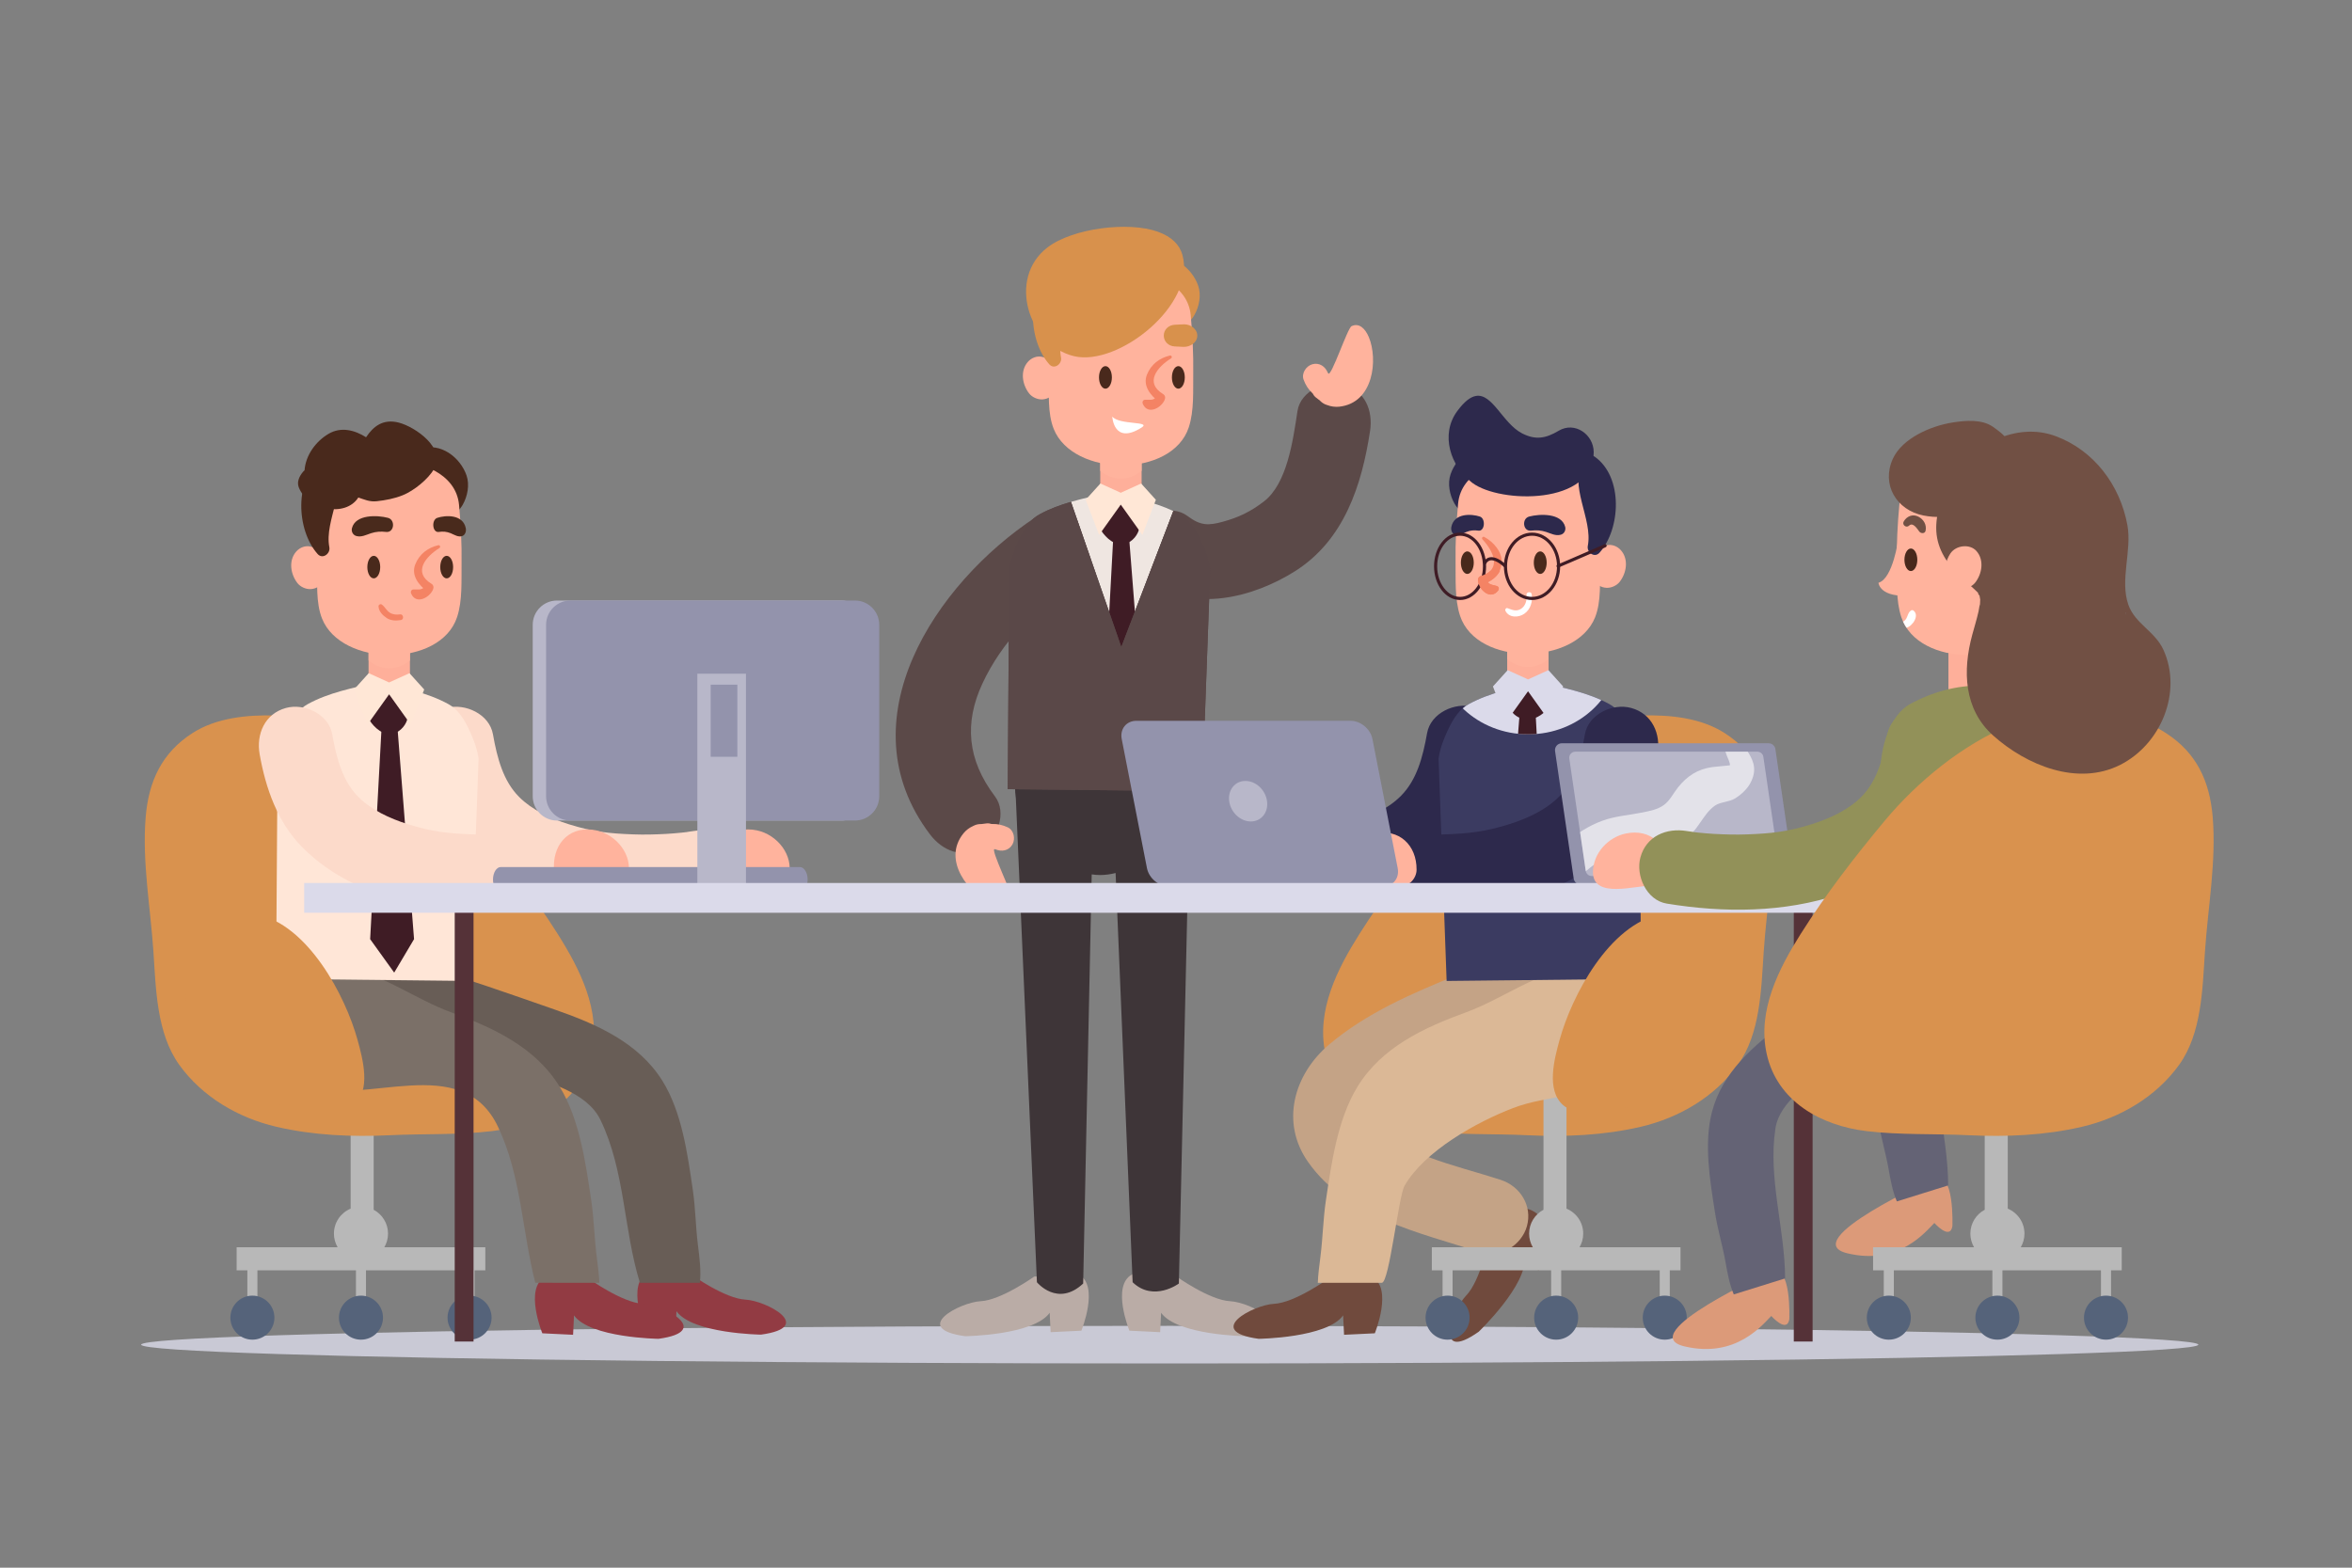 <?xml version="1.0" encoding="utf-8"?>
<!-- Generator: Adobe Illustrator 27.5.0, SVG Export Plug-In . SVG Version: 6.00 Build 0)  -->
<svg version="1.1" xmlns="http://www.w3.org/2000/svg" xmlns:xlink="http://www.w3.org/1999/xlink" x="0px" y="0px"
	 viewBox="0 0 750 500" style="enable-background:new 0 0 750 500;" xml:space="preserve">
<rect x="0" y="0" width="750" height="500" fill="#808080" stroke="none"/>
<g id="BACKGROUND">
	<rect style="fill:transparent;" width="750" height="500"/>
</g>
<g id="OBJECTS">
	<ellipse style="opacity:0.8;fill:#DBDAEA;" cx="373" cy="428.869" rx="328" ry="6"/>
	<g>
		<path style="fill:#BAACA6;" d="M329.796,407.143c0,0-10.561,7.549-17.099,7.867c-6.539,0.316-22.52,8.73-4.924,11.16
			c0,0,21.832-0.283,26.947-7.471l0.301,6.186l9.807-0.475c0,0,5.86-14.395-0.865-17.951L329.796,407.143z"/>
		<path style="fill:#BAACA6;" d="M375.173,407.143c0,0,10.561,7.549,17.099,7.867c6.539,0.316,22.52,8.73,4.924,11.16
			c0,0-21.831-0.283-26.946-7.471l-0.301,6.186l-9.807-0.475c0,0-5.86-14.395,0.865-17.951L375.173,407.143z"/>
		<path style="fill:#3E3538;" d="M367.408,230.246c-5.33,0.02-9.898,4.841-11.992,11.781c-1.483-0.357-3.025-0.568-4.621-0.568
			c-0.654,0-1.296,0.036-1.935,0.096c-2.204-6.714-6.738-11.329-11.973-11.309c-7.078,0.026-12.816,8.523-13.193,19.21h-0.043
			l0.026,0.493c-0.004,0.251-0.023,0.499-0.022,0.751c0.005,1.396,0.105,2.756,0.285,4.073l6.714,154.19
			c0,0,6.579,8.047,14.746,0.406l2.722-130.49c0.875,0.119,1.763,0.202,2.674,0.202c1.711,0,3.362-0.24,4.945-0.647l5.431,130.529
			c6.688,6.393,14.746,0.406,14.746,0.406l3.439-152.757c0.122-4.559,0.235-11.375,0.22-15.01
			C379.532,230.336,374.762,230.216,367.408,230.246z"/>
		<g>
			<path style="fill:#5B4948;" d="M330.169,165.007c-31.921,21.085-61.066,64.837-33.638,101.085
				c3.939,5.205,10.268,7.908,16.418,4.305c5.14-3.011,8.262-11.189,4.305-16.419c-8.866-11.717-9.76-23.452-4.025-35.878
				c6.175-13.381,17.187-24.532,29.053-32.37c5.447-3.598,7.748-10.542,4.305-16.419
				C343.419,163.903,335.634,161.398,330.169,165.007L330.169,165.007z"/>
		</g>
		<g>
			<path style="fill:#5B4948;" d="M366.586,185.314c13.715,10.284,33.154,5.247,46.421-3.169
				c15.595-9.892,21.233-27.362,23.874-44.67c0.984-6.46-1.528-12.876-8.382-14.761c-5.739-1.579-13.773,1.905-14.761,8.381
				c-1.46,9.57-3.314,23.208-10.779,28.892c-4.377,3.334-8.055,5.035-12.977,6.4c-4.717,1.309-7.199,1.265-11.283-1.797
				c-5.246-3.934-13.396-0.854-16.418,4.305C358.689,175.027,361.364,181.398,366.586,185.314L366.586,185.314z"/>
		</g>
		<g>
			<path style="fill:#EFE6E1;" d="M333.987,162.799c0.776-0.355,1.559-0.683,2.345-0.991
				C335.546,162.116,334.764,162.443,333.987,162.799z"/>
			<path style="fill:#EFE6E1;" d="M374.163,162.992c0.703,0.331,1.403,0.678,2.096,1.055
				C375.566,163.669,374.866,163.323,374.163,162.992z"/>
			<path style="fill:#EFE6E1;" d="M331.486,164.047c0.779-0.425,1.567-0.815,2.36-1.181
				C333.054,163.232,332.266,163.622,331.486,164.047z"/>
			<path style="fill:#EFE6E1;" d="M357.559,206.369l16.602-43.379c-6.29-2.96-12.967-4.184-19.41-5.812
				c-0.316-0.08-0.608-0.088-0.879-0.042c-0.269-0.047-0.563-0.039-0.878,0.042c-3.79,0.958-7.661,1.777-11.487,2.889
				L357.559,206.369z"/>
			<path style="fill:#EFE6E1;" d="M339.016,160.84c0.826-0.274,1.655-0.531,2.486-0.772
				C340.67,160.31,339.841,160.566,339.016,160.84z"/>
			<path style="fill:#EFE6E1;" d="M336.501,161.741c0.794-0.307,1.593-0.593,2.395-0.86
				C338.094,161.149,337.295,161.434,336.501,161.741z"/>
		</g>
		<g>
			<g>
				<g>
					<path style="fill:#D8914C;" d="M359.56,93.971c0.025,0.586,0.107,1.176,0.264,1.762c1.34,5.037,6.139,10.504,11.826,9.946
						c3.72-0.365,7.295-1.807,9.232-5.234c1.507-2.667,2.223-6.276,1.21-9.267c-1.944-5.741-8.37-10.803-14.713-8.437
						c-2.787,1.04-4.903,2.443-6.542,4.965c-0.781,1.202-1.389,2.67-1.244,4.134c0.016,0.156,0.043,0.311,0.06,0.466
						c-0.012,0.049-0.012,0.096-0.021,0.145c-0.004,0.021-0.008,0.043-0.01,0.064C359.528,93.016,359.505,93.504,359.56,93.971z
						 M367.903,97.836c-0.023-0.009-0.035-0.013-0.055-0.021c0.256,0.028,0.511,0.076,0.768,0.097
						C368.305,97.872,368.081,97.85,367.903,97.836z M367.554,97.824c-0.006-0.003-0.016-0.008-0.021-0.011
						c0.008,0.003,0.016,0.008,0.023,0.011C367.555,97.824,367.554,97.824,367.554,97.824z"/>
					<rect x="350.844" y="142.747" style="fill:#FEAF9A;" width="13.188" height="22.749"/>
					<path style="fill:#FFB39D;" d="M364.031,150.149c-1.902,1.572-4.163,2.488-6.593,2.488c-2.43,0-4.694-0.916-6.595-2.488v-7.402
						h13.188V150.149z"/>
					<path style="fill:#FFB39D;" d="M334.402,119.964c0.138,5.375-0.421,11.749,1.607,16.837
						c6.127,15.377,37.705,15.785,43.063-0.498c1.76-5.349,1.343-11.706,1.426-17.27c0.092-6.158-0.242-12.343-0.803-18.474
						c-0.936-10.22-12.634-14.093-21.095-14.166c-7.664-0.065-22.507,4.251-23.411,14.153
						C334.598,106.987,334.239,113.498,334.402,119.964z"/>
					<g>
						<g>
							<path style="fill:#FFB39D;" d="M378.817,116.188C378.851,116.1,378.845,116.118,378.817,116.188L378.817,116.188z"/>
						</g>
						<g>
							<path style="fill:#FFB39D;" d="M336.058,116.188C336.023,116.1,336.031,116.118,336.058,116.188L336.058,116.188z"/>
							<path style="fill:#FFB39D;" d="M337.236,118.717c-0.292-0.71-0.604-1.383-0.97-2.055c-0.073-0.133-0.166-0.363-0.209-0.474
								c0.031,0.083,0.097,0.259,0.212,0.581c-0.121-0.322-0.257-0.639-0.404-0.948c-0.701-0.917-0.737-0.954-0.105-0.112
								c-0.645-0.907-1.789-1.667-2.944-1.735c-0.128-0.047-0.251-0.096-0.394-0.131c-1.736-0.439-3.504,0.263-4.662,1.581
								c-2.527,2.876-1.781,7.267,0.403,10.058c0.942,1.205,2.671,1.976,4.189,1.911c2.012-0.086,3.634-1.348,4.579-3.076
								C337.888,122.576,337.989,120.552,337.236,118.717z"/>
						</g>
					</g>
					<g>
						<g>
							<path style="fill:#F48364;" d="M373.048,113.394c-3.376,0.806-6.028,2.863-7.319,6.116c-1.385,3.488,1.123,6.617,3.751,8.554
								c-0.166-0.631-0.331-1.262-0.497-1.893c-0.944,1.743-2.242,1.266-3.805,1.319c-0.724,0.025-1.018,0.715-0.759,1.322
								c1.529,3.592,5.816,1.38,6.954-1.245c0.304-0.702,0.205-1.465-0.496-1.893c-6.049-3.687-1.772-8.672,2.55-11.38
								C373.904,113.995,373.594,113.264,373.048,113.394L373.048,113.394z"/>
						</g>
					</g>
					<path style="fill:#49291C;" d="M377.804,120.369c0,1.985-0.919,3.594-2.054,3.594c-1.134,0-2.054-1.609-2.054-3.594
						c0-1.985,0.92-3.594,2.054-3.594C376.885,116.775,377.804,118.384,377.804,120.369z"/>
					<path style="fill:#49291C;" d="M354.554,120.369c0,1.985-0.919,3.594-2.054,3.594c-1.134,0-2.054-1.609-2.054-3.594
						c0-1.985,0.92-3.594,2.054-3.594C353.635,116.775,354.554,118.384,354.554,120.369z"/>
					<g>
						<path style="fill:#FFFFFF;" d="M364.015,136.369c3.294-2.095-7.095-0.75-9.336-3.5
							C354.679,132.869,355.106,142.035,364.015,136.369z"/>
					</g>
					<g>
						<path style="fill:#D8914C;" d="M334.599,116.199c-6.788-7.613-7.615-24.121,1.497-30.61c1.185-0.843,2.922-0.202,3.613,0.947
							c4.948,8.23-3.07,18.807-1.376,27.489C338.729,116.057,336.202,117.997,334.599,116.199L334.599,116.199z"/>
					</g>
				</g>
				<path style="fill:#3F1C25;" d="M350.177,162.545c0.528-2.772,3.813-4.315,6.364-3.614c0.752,0.207,1.421,0.586,1.984,1.078
					c1.944-0.403,3.792,0.79,4.384,2.665c0.273,0.862,0.381,1.728,0.488,2.627c-0.151-1.256,0.076,0.493,0.119,0.918
					c0.065,0.647-0.072,1.348-0.164,1.971c-0.349,2.331-2.232,4.629-4.539,5.263c-3.149,0.867-6.125-1.817-7.685-4.259
					C349.848,167.189,349.746,164.808,350.177,162.545z"/>
				<polygon style="fill:#FFE7D6;" points="346.193,159.408 350.889,154.208 357.332,157.136 357.387,157.241 357.439,157.136 
					363.884,154.208 368.579,159.408 364.284,170.6 357.387,160.943 350.488,170.6 				"/>
				<polygon style="fill:#3F1C25;" points="360.012,171.036 365.345,239.036 359.012,249.702 351.345,239.036 355.012,171.036 				
					"/>
			</g>
		</g>
		<path style="fill:#D8914C;" d="M377.021,81.213c-0.883-3.088-3.29-5.684-7.835-7.316c-9.258-3.323-27.075-1.176-35.159,5.013
			c-12.917,9.888-6.073,31.19,8.434,34.684C356.575,116.993,381.564,97.111,377.021,81.213z"/>
		<g>
			<path style="fill:#D8914C;" d="M374.559,110.489c0.924,0.046,1.849,0.093,2.773,0.139c2.087,0.105,4.451-1.318,4.451-3.592
				c0-2.127-2.155-3.621-4.16-3.596c-1.021,0.013-2.044,0.092-3.064,0.143c-1.879,0.094-3.453,1.5-3.453,3.453
				C371.106,108.989,372.68,110.395,374.559,110.489L374.559,110.489z"/>
		</g>
		<path style="fill:#5A4848;" d="M376.259,164.047c-0.693-0.378-1.394-0.725-2.098-1.057l-16.602,43.379l-16.052-46.303
			c-3.406,0.99-6.776,2.211-10.021,3.98c-2.941,1.604-4.86,4.405-6.67,8.253c-1.253,2.657-2.534,5.81-2.996,9.153l-0.47,70.249
			l62,0.665l2.57-70.914c-0.463-3.342-1.74-6.496-2.991-9.153C381.118,168.452,379.202,165.651,376.259,164.047z"/>
		<path style="fill:#5A4848;" d="M376.259,164.047c-0.693-0.378-1.394-0.725-2.098-1.057l-16.602,43.379l-16.052-46.303
			c-3.406,0.99-6.776,2.211-10.021,3.98c-2.941,1.604-4.86,4.405-6.67,8.253c-1.253,2.657-2.534,5.81-2.996,9.153l-0.47,70.249
			l62,0.665l2.57-70.914c-0.463-3.342-1.74-6.496-2.991-9.153C381.118,168.452,379.202,165.651,376.259,164.047z"/>
		<path style="fill:#FFB39D;" d="M436.51,107.57c-1.232-2.96-3.22-4.649-5.535-3.541c-1.301,0.623-6.555,16.554-7.435,15.06
			c-0.018-0.028-0.027-0.047-0.055-0.091c-0.147-0.228-0.422-1.022-0.058-0.028c-0.753-2.051-2.694-3.418-4.935-2.802
			c-1.977,0.544-3.557,2.88-2.803,4.935c0.605,1.648,1.48,3.039,2.758,4.255c0.041,0.04,0.085,0.072,0.127,0.111
			c0.213,0.453,0.523,0.879,0.968,1.25c0.454,0.38,0.925,0.737,1.401,1.087c0.033,0.037,0.061,0.069,0.112,0.125
			c0.614,0.609,1.337,1.031,2.169,1.264c1.183,0.469,2.547,0.653,3.813,0.518C438.118,128.528,439.406,114.533,436.51,107.57z
			 M426.231,114.773c0.038,0.281,0.085,0.564,0.145,0.85c-0.066-0.313-0.114-0.551-0.152-0.735
			C426.227,114.849,426.229,114.804,426.231,114.773z M423.98,119.514c-0.002-0.002-0.004-0.004-0.007-0.006
			C424.326,119.304,424.223,119.398,423.98,119.514z"/>
		<path style="fill:#FFB39D;" d="M316.179,288.151c2.964,1.223,5.564,1.011,6.418-1.409c0.479-1.36-7.069-16.341-5.39-15.907
			c0.032,0.008,0.052,0.014,0.103,0.025c0.264,0.057,1.021,0.424,0.06-0.021c1.983,0.918,4.322,0.513,5.471-1.508
			c1.013-1.782,0.478-4.551-1.508-5.471c-1.594-0.737-3.196-1.102-4.959-1.059c-0.057,0.001-0.111,0.009-0.168,0.011
			c-0.471-0.169-0.993-0.251-1.569-0.199c-0.589,0.052-1.174,0.132-1.759,0.222c-0.049-0.002-0.092-0.006-0.168-0.009
			c-0.865,0.003-1.674,0.216-2.428,0.64c-1.167,0.504-2.262,1.338-3.062,2.33C300.222,274.469,309.207,285.276,316.179,288.151z
			 M318.353,275.79c-0.226-0.171-0.459-0.339-0.703-0.499c0.267,0.176,0.47,0.309,0.627,0.412
			C318.303,275.733,318.332,275.767,318.353,275.79z M316.592,270.846c0.003,0,0.006,0,0.009,0
			C316.497,271.239,316.503,271.1,316.592,270.846z"/>
	</g>
	<g>
		<path style="fill:#704A3D;" d="M474.631,395.798c0,0-2.56,12.727-7.119,17.425c-4.56,4.697-10.488,21.756,4.025,11.516
			c0,0,15.754-15.115,14.582-23.86l4.443,4.313l6.841-7.044c0,0-5.549-14.517-12.892-12.523L474.631,395.798z"/>
		<path style="fill:#D9924E;" d="M564.869,260.498c-0.947-11.364-5.174-20.443-14.928-26.702c-7.66-4.915-17.561-5.838-26.418-5.6
			c-4.82,0.129-9.674,0.665-14.404,1.584c-2.977,0.578-5.646,1.662-8.435,2.518c-2.746-1.604-5.998-2.207-9-0.972
			c-13.729,5.649-22.104,19.311-31.332,30.379c-9.639,11.563-18.795,23.411-26.84,36.145c-7.064,11.18-13.809,24.434-10.904,38.057
			c3.289,15.421,17.426,23.134,31.922,24.858c10.674,1.27,21.715,0.78,32.463,1.304c12.082,0.589,24.412,0.06,36.225-2.697
			c12.19-2.846,23.588-9.528,30.941-19.737c7.236-10.045,7.451-24.227,8.246-36.057
			C563.359,289.314,566.063,274.789,564.869,260.498z"/>
		<g>
			<g>
				<path style="fill:#C4A386;" d="M496.277,297.507c-1.699,1.044-3.48,1.931-5.284,2.777c-1.117,0.525-2.249,1.018-3.382,1.508
					c-2.572,1.113,2.555-1.061-0.137,0.053c-0.799,0.332-1.602,0.656-2.404,0.981c-6.738,2.729-13.533,5.316-20.263,8.068
					c-14.424,5.897-28.99,12.102-40.996,22.26c-11.236,9.507-15.59,24.852-6.665,37.498c12.512,17.726,35.598,22.473,54.997,28.789
					c6.221,2.025,13.088-2.296,14.762-8.381c1.795-6.526-2.167-12.738-8.381-14.761c-15.021-4.89-32.227-7.991-41.785-19.228
					c1.113,1.308-0.545-1.15-0.715-1.467c-0.552-1.168-0.422-0.852,0.391,0.949c-0.229-0.612-0.368-1.251-0.505-1.888
					c1.002,4.676,0.677-2.7-0.031,2.088c0.156-1.057,1.547-4.296-0.065-0.686c0.454-1.017,1.068-1.956,1.696-2.871
					c-2.13,3.102,0.279-0.209,0.954-0.91c0.923-0.959,1.932-1.833,2.947-2.693c1.004-0.809,0.86-0.709-0.432,0.3
					c0.701-0.537,1.427-1.042,2.151-1.548c5.111-3.573,10.714-6.443,16.329-9.129c3.191-1.527,6.433-2.948,9.685-4.339
					c-2.28,0.975,2.386-0.979,3.021-1.24c1.614-0.66,3.233-1.307,4.853-1.953c10.419-4.157,21.773-7.557,31.372-13.453
					C521.55,310.147,509.504,289.383,496.277,297.507L496.277,297.507z"/>
			</g>
		</g>
		<path style="fill:#FFB39D;" d="M387.898,265.505c-6.501,1.369-11.752,7.879-10.189,14.559c0.894,3.82,4.764,4.382,7.407,2.852
			c0.349,0.059,0.721,0.088,1.118,0.076c3.379-0.106,6.672-1.08,10.063-0.805c2.784,0.226,5.06-2.483,5.084-5.084
			C401.453,269.192,395.804,263.842,387.898,265.505z"/>
		<g>
			<path style="fill:#2D294C;" d="M485.023,152.602c-0.002-0.021-0.006-0.043-0.01-0.064c-0.01-0.048-0.01-0.096-0.022-0.145
				c0.018-0.155,0.045-0.31,0.061-0.466c0.145-1.464-0.463-2.933-1.244-4.134c-1.639-2.522-3.756-3.925-6.543-4.965
				c-6.342-2.366-12.768,2.696-14.713,8.437c-1.012,2.99-0.297,6.599,1.211,9.267c1.938,3.428,5.512,4.869,9.232,5.234
				c5.688,0.558,10.486-4.91,11.826-9.946c0.156-0.585,0.238-1.175,0.264-1.762C485.141,153.592,485.117,153.103,485.023,152.602z
				 M476.029,158c0.256-0.021,0.512-0.069,0.768-0.097c-0.02,0.008-0.031,0.012-0.055,0.021
				C476.564,157.937,476.34,157.959,476.029,158z M477.09,157.911c0.008-0.003,0.016-0.008,0.023-0.011
				c-0.006,0.003-0.016,0.008-0.021,0.011H477.09z"/>
			<rect x="480.613" y="202.835" style="fill:#FEAF9A;" width="13.188" height="22.749"/>
			<path style="fill:#FFB39D;" d="M480.613,210.237c1.902,1.572,4.164,2.488,6.594,2.488c2.43,0,4.693-0.915,6.594-2.488v-7.402
				h-13.188V210.237z"/>
			<path style="fill:#FFB39D;" d="M509.457,160.634c-0.904-9.902-15.748-14.219-23.412-14.153
				c-8.461,0.073-20.158,3.946-21.094,14.166c-0.561,6.13-0.895,12.315-0.803,18.474c0.082,5.564-0.334,11.922,1.426,17.27
				c5.357,16.283,36.936,15.876,43.063,0.498c2.027-5.088,1.469-11.462,1.605-16.837
				C510.406,173.585,510.047,167.074,509.457,160.634z"/>
			<g>
				<g>
					<path style="fill:#FFB39D;" d="M465.828,176.275C465.795,176.188,465.801,176.205,465.828,176.275L465.828,176.275z"/>
				</g>
				<g>
					<path style="fill:#FFB39D;" d="M508.588,176.275C508.621,176.188,508.613,176.205,508.588,176.275L508.588,176.275z"/>
					<path style="fill:#FFB39D;" d="M507.713,184.404c0.945,1.728,2.566,2.989,4.578,3.076c1.519,0.065,3.248-0.706,4.189-1.911
						c2.186-2.792,2.932-7.183,0.404-10.058c-1.158-1.318-2.926-2.02-4.662-1.581c-0.143,0.036-0.266,0.085-0.395,0.131
						c-1.154,0.068-2.299,0.828-2.943,1.735c0.633-0.842,0.596-0.805-0.105,0.112c-0.147,0.309-0.283,0.626-0.404,0.948
						c0.115-0.322,0.182-0.497,0.213-0.581c-0.043,0.111-0.137,0.341-0.209,0.474c-0.365,0.672-0.678,1.345-0.971,2.055
						C506.656,180.639,506.758,182.663,507.713,184.404z"/>
				</g>
			</g>
			<path style="fill:#49291C;" d="M465.842,179.456c0,1.985,0.918,3.594,2.053,3.594c1.135,0,2.055-1.609,2.055-3.594
				c0-1.985-0.92-3.594-2.055-3.594C466.76,175.862,465.842,177.471,465.842,179.456z"/>
			<path style="fill:#49291C;" d="M489.092,179.456c0,1.985,0.918,3.594,2.053,3.594c1.135,0,2.055-1.609,2.055-3.594
				c0-1.985-0.92-3.594-2.055-3.594C490.01,175.862,489.092,177.471,489.092,179.456z"/>
			<g>
				<path style="fill:#2D294C;" d="M488.217,169.241c1.689-0.197,3.185-0.112,4.807,0.416c1.555,0.507,3.02,1.336,4.668,0.891
					c1.084-0.292,1.682-1.425,1.414-2.491c-1.121-4.463-8.094-4.205-11.496-3.305C485.178,165.395,485.607,169.545,488.217,169.241
					L488.217,169.241z"/>
			</g>
			<g>
				<path style="fill:#2D294C;" d="M471.42,169.241c-1.338-0.197-2.522-0.112-3.805,0.416c-1.229,0.507-2.389,1.336-3.693,0.891
					c-0.855-0.292-1.33-1.425-1.117-2.491c0.887-4.463,6.402-4.205,9.096-3.305C473.822,165.395,473.482,169.545,471.42,169.241
					L471.42,169.241z"/>
			</g>
			<g>
				<path style="fill:#2D294C;" d="M510.047,176.286c6.787-7.613,7.615-24.121-1.498-30.61c-1.184-0.843-2.922-0.202-3.613,0.947
					c-4.947,8.23,3.07,18.807,1.377,27.489C505.916,176.145,508.443,178.085,510.047,176.286L510.047,176.286z"/>
			</g>
			<path style="fill:#2D294C;" d="M470.613,126.286c5.291-0.954,8.562,8.72,14.704,11.909c4.37,2.268,7.656,1.608,11.716-0.812
				c5.162-3.077,11.139,1.218,11.164,6.796c0.078,16.976-29.828,16.461-38.701,9.83c-7.005-5.235-10.307-15.459-4.815-22.886
				C466.979,128.013,468.902,126.594,470.613,126.286z"/>
			<g>
				<path style="fill:#FFFFFF;" d="M488.42,189.491c0.361,2.342-0.324,4.856-2.359,6.264c-1.855,1.283-4.875,1.339-6.004-0.922
					c-0.212-0.423,0.139-1.043,0.661-0.861c1.474,0.515,2.62,1.129,4.12,0.311c1.625-0.887,2.125-2.863,1.926-4.568
					C486.652,188.773,488.276,188.554,488.42,189.491L488.42,189.491z"/>
			</g>
			
				<line style="fill:none;stroke:#3F1C25;stroke-linecap:round;stroke-miterlimit:10;" x1="511.828" y1="174.061" x2="496.834" y2="180.535"/>
			<g>
				<g>
					<path style="fill:#F48364;" d="M472.728,172.033c3.479,3.729,6.326,9.646-0.468,11.651c-0.788,0.233-1.079,0.945-0.966,1.702
						c0.423,2.832,3.996,6.071,6.4,2.991c0.401-0.514,0.3-1.26-0.388-1.469c-1.495-0.455-2.882-0.333-3.345-2.257
						c-0.322,0.567-0.644,1.135-0.966,1.702c3.154-1.24,5.483-3.133,5.833-6.659c0.357-3.595-2.597-6.865-5.506-8.434
						C472.828,170.992,472.344,171.622,472.728,172.033L472.728,172.033z"/>
				</g>
			</g>
			<g>
				<path style="fill:none;stroke:#3F1C25;stroke-miterlimit:10;" d="M497,180.619c0,5.661-3.791,10.25-8.467,10.25
					c-4.677,0-8.468-4.589-8.468-10.25c0-5.661,3.791-10.25,8.468-10.25C493.209,170.369,497,174.958,497,180.619z"/>
				<ellipse style="fill:none;stroke:#3F1C25;stroke-miterlimit:10;" cx="465.582" cy="180.619" rx="7.799" ry="10.25"/>
				<path style="fill:none;stroke:#3F1C25;stroke-miterlimit:10;" d="M480.065,180.619c0,0-4.735-4.847-6.741-0.835"/>
			</g>
			<path style="fill:#F48364;" d="M472.261,183.685c1.372-0.405,2.335-0.975,2.995-1.649h3.078c-0.766,1.593-2.27,2.805-3.899,3.659
				c0.651,0.848,1.728,0.866,2.873,1.214c0.686,0.209,0.788,0.955,0.388,1.469c-2.404,3.081-5.977-0.159-6.401-2.991
				C471.182,184.63,471.473,183.917,472.261,183.685z"/>
		</g>
		<g>
			<g>
				<g>
					<path style="fill:#B8B8B8;" d="M535.875,397.809h-3.42h-3.205h-25.584c0.75-1.278,1.186-2.762,1.186-4.35
						c0-3.596-2.201-6.675-5.328-7.971v-62.984h-7.342v63.336c-2.725,1.45-4.582,4.316-4.582,7.618c0,1.588,0.438,3.071,1.186,4.35
						h-25.582h-3.205h-3.42v7.342h3.42v10.414h3.205V405.15h31.422v10.414h3.203V405.15h31.422v10.414h3.205V405.15h3.42V397.809z"
						/>
					<path style="fill:#55637A;" d="M523.832,420.254c0,3.879,3.143,7.021,7.022,7.021c3.877,0,7.019-3.143,7.019-7.021
						c0-3.877-3.143-7.02-7.019-7.02C526.975,413.234,523.832,416.377,523.832,420.254z"/>
				</g>
				<path style="fill:#55637A;" d="M454.58,420.254c0,3.879,3.143,7.021,7.02,7.021c3.877,0,7.022-3.143,7.022-7.021
					c0-3.877-3.145-7.02-7.022-7.02C457.723,413.234,454.58,416.377,454.58,420.254z"/>
			</g>
			<path style="fill:#55637A;" d="M489.207,420.254c0,3.879,3.143,7.021,7.02,7.021c3.877,0,7.02-3.143,7.02-7.021
				c0-3.877-3.143-7.02-7.02-7.02C492.35,413.234,489.207,416.377,489.207,420.254z"/>
		</g>
		<g>
			<path style="fill:#2D294C;" d="M455.061,233.846c-1.364,7.723-3.306,14.919-8.305,19.96c-4.112,4.147-9.979,6.891-15.833,8.733
				c-7.723,2.43-12.911,2.962-20.658,3.246c-3.478,0.128-6.96,0.035-10.433-0.153c-1.659-0.089-3.314-0.241-4.968-0.402
				c-0.799-0.082-1.599-0.173-2.396-0.272c2.509,0.299-1.197-0.211-1.396-0.244c-6.448-1.058-12.891,1.58-14.761,8.381
				c-1.594,5.794,1.918,13.701,8.382,14.761c18.232,2.99,37.455,2.943,55.13-2.994c9.268-3.113,17.882-8.012,24.791-14.98
				c7.9-7.967,11.677-18.827,13.59-29.657c1.137-6.435-1.638-12.906-8.381-14.761C463.97,223.854,456.201,227.398,455.061,233.846
				L455.061,233.846z"/>
		</g>
		<path style="fill:#704A3D;" d="M423.367,407.975c0,0-10.561,7.551-17.098,7.867c-6.539,0.318-22.52,8.732-4.924,11.162
			c0,0,21.83-0.283,26.947-7.471l0.299,6.184l9.807-0.473c0,0,5.861-14.395-0.863-17.953L423.367,407.975z"/>
		<path style="fill:#DBB896;" d="M440.641,409.131c2.371,0,5.318-27.582,7.227-30.924c6.339-11.1,23.092-20.396,34.621-24.805
			c10.918-4.174,23.873-3.447,34.125-9.366c22.512-12.998,10.481-39.442-14.35-35.565c-13.145,2.054-22.857,10.039-34.887,14.435
			c-13.416,4.903-26.828,11.119-34.537,23.74c-6.338,10.378-8.244,24.244-10.02,36.044c-0.912,6.057-0.998,12.172-1.775,18.23
			c-0.355,2.786-0.717,5.522-0.826,8.21C420.219,409.131,440.629,409.131,440.641,409.131z"/>
		<g>
			<defs>
				<path id="SVGID_1_" d="M519.828,232.8c-1.809-3.848-3.728-6.649-6.67-8.253c-6.889-3.756-14.342-5.058-21.508-6.869
					c-0.315-0.08-0.609-0.088-0.877-0.042c-0.271-0.047-0.563-0.038-0.879,0.042c-7.164,1.811-14.619,3.113-21.508,6.869
					c-2.943,1.604-4.859,4.405-6.672,8.253c-1.25,2.657-2.527,5.811-2.99,9.153l2.57,70.914l62-0.665l-0.471-70.249
					C522.363,238.61,521.082,235.458,519.828,232.8z"/>
			</defs>
			<clipPath id="SVGID_00000117671807164993323040000010532123570634460335_">
				<use xlink:href="#SVGID_1_"  style="overflow:visible;"/>
			</clipPath>
			<path style="clip-path:url(#SVGID_00000117671807164993323040000010532123570634460335_);fill:#3B3B61;" d="M519.828,232.8
				c-1.809-3.848-3.728-6.649-6.67-8.253c-6.889-3.756-14.342-5.058-21.508-6.869c-0.315-0.08-0.609-0.088-0.877-0.042
				c-0.271-0.047-0.563-0.038-0.879,0.042c-7.164,1.811-14.619,3.113-21.508,6.869c-2.943,1.604-4.859,4.405-6.672,8.253
				c-1.25,2.657-2.527,5.811-2.99,9.153l2.57,70.914l62-0.665l-0.471-70.249C522.363,238.61,521.082,235.458,519.828,232.8z"/>
			
				<ellipse style="clip-path:url(#SVGID_00000117671807164993323040000010532123570634460335_);fill:#DBDAEA;" cx="487.334" cy="207.202" rx="29" ry="27"/>
		</g>
		<path style="fill:#3F1C25;" d="M494.469,220.948c-0.529-2.137-3.814-3.325-6.365-2.785c-0.752,0.16-1.42,0.451-1.984,0.83
			c-1.943-0.311-3.791,0.609-4.383,2.053c-0.273,0.664-0.381,1.331-0.488,2.024c0.15-0.968-0.076,0.38-0.119,0.707
			c-0.066,0.499,0.072,1.039,0.164,1.519c0.348,1.796,2.232,3.567,4.539,4.056c3.148,0.668,6.125-1.4,7.684-3.282
			C494.797,224.526,494.898,222.691,494.469,220.948z"/>
		<g>
			<path style="fill:#2D294C;" d="M505.395,234.179c-1.363,7.723-3.305,14.919-8.305,19.961c-4.111,4.147-9.978,6.891-15.832,8.733
				c-7.723,2.43-12.912,2.962-20.658,3.247c-3.478,0.128-6.961,0.035-10.434-0.153c-1.658-0.089-3.313-0.241-4.967-0.402
				c-0.799-0.082-1.6-0.173-2.396-0.272c2.508,0.299-1.197-0.211-1.396-0.244c-6.449-1.058-12.891,1.58-14.762,8.381
				c-1.594,5.794,1.918,13.701,8.383,14.761c18.233,2.99,37.455,2.943,55.129-2.994c9.268-3.113,17.883-8.012,24.791-14.98
				c7.9-7.967,11.678-18.827,13.59-29.657c1.137-6.435-1.637-12.906-8.381-14.761C514.303,224.187,506.535,227.731,505.395,234.179
				L505.395,234.179z"/>
		</g>
		<g>
			<path style="fill:#3F1C25;" d="M489.633,226.898l0.389,7.202c-0.887,0.063-1.781,0.102-2.687,0.102
				c-1.102,0-2.19-0.047-3.263-0.139l0.561-7.165H489.633z"/>
		</g>
		<polygon style="fill:#DBDAEA;" points="498.451,218.937 493.756,213.737 487.313,216.665 487.258,216.77 487.207,216.665 
			480.762,213.737 476.066,218.937 480.361,230.128 487.258,220.472 494.156,230.128 		"/>
		<path style="fill:#FFB39D;" d="M438.232,265.838c-6.502,1.369-11.752,7.879-10.189,14.559c0.895,3.82,4.764,4.382,7.406,2.852
			c0.35,0.059,0.721,0.088,1.119,0.076c3.379-0.106,6.672-1.08,10.063-0.805c2.783,0.226,5.061-2.483,5.084-5.084
			C451.787,269.525,446.137,264.175,438.232,265.838z"/>
		<g>
			<path style="fill:#9393AC;" d="M365.736,276.871c0.63,3.223,3.754,5.836,6.978,5.836h68.28c3.223,0,5.324-2.613,4.695-5.836
				l-8.042-41.143c-0.63-3.223-3.753-5.836-6.977-5.836h-68.28c-3.223,0-5.326,2.613-4.695,5.836L365.736,276.871z"/>
			<path style="fill:#B8B7C9;" d="M404.034,255.535c0.476,3.57-1.839,6.465-5.172,6.465c-3.333,0-6.42-2.895-6.897-6.465
				c-0.476-3.57,1.84-6.465,5.173-6.465C400.471,249.07,403.559,251.965,404.034,255.535z"/>
		</g>
		<path style="fill:#D9924E;" d="M546.23,304.18c4.885-0.503,7.273-7.344,2.43-9.949c-3.012-1.621-5.535-3.282-9.072-3.488
			c-3.426-0.2-6.75,0.156-10.111,0.846c-16.313,3.35-28.254,25.862-32.18,40.145c-1.637,5.955-4.348,15.948,1.154,20.741
			c6.773,5.897,28.033-0.606,34.258-4.649c8.654-5.621,16.25-13.213,18.793-23.522C553.35,316.82,551.271,308.969,546.23,304.18z"/>
	</g>
	<g>
		<g>
			<g>
				<g>
					<path style="fill:#B8B8B8;" d="M75.459,397.809h3.42h3.204h25.584c-0.749-1.278-1.186-2.762-1.186-4.35
						c0-3.596,2.201-6.675,5.328-7.971v-62.984h7.342v63.336c2.725,1.45,4.582,4.316,4.582,7.618c0,1.588-0.437,3.071-1.186,4.35
						h25.583h3.205h3.42v7.342h-3.42v10.414h-3.205V405.15h-31.422v10.414h-3.203V405.15H82.083v10.414h-3.204V405.15h-3.42V397.809
						z"/>
					<path style="fill:#55637A;" d="M87.501,420.254c0,3.879-3.143,7.021-7.021,7.021c-3.877,0-7.02-3.143-7.02-7.021
						c0-3.877,3.143-7.02,7.02-7.02C84.358,413.234,87.501,416.377,87.501,420.254z"/>
				</g>
				<path style="fill:#55637A;" d="M156.754,420.254c0,3.879-3.143,7.021-7.021,7.021c-3.877,0-7.02-3.143-7.02-7.021
					c0-3.877,3.143-7.02,7.02-7.02C153.611,413.234,156.754,416.377,156.754,420.254z"/>
			</g>
			<path style="fill:#55637A;" d="M122.127,420.254c0,3.879-3.143,7.021-7.021,7.021c-3.876,0-7.019-3.143-7.019-7.021
				c0-3.877,3.143-7.02,7.019-7.02C118.984,413.234,122.127,416.377,122.127,420.254z"/>
		</g>
		<path style="fill:#D9924E;" d="M46.464,260.498c0.948-11.364,5.175-20.443,14.929-26.702c7.66-4.915,17.56-5.838,26.418-5.6
			c4.82,0.129,9.673,0.665,14.404,1.584c2.976,0.578,5.646,1.662,8.436,2.518c2.746-1.604,5.997-2.207,8.999-0.972
			c13.729,5.649,22.104,19.311,31.332,30.379c9.64,11.563,18.795,23.411,26.841,36.145c7.064,11.18,13.809,24.434,10.904,38.057
			c-3.289,15.421-17.426,23.134-31.922,24.858c-10.674,1.27-21.715,0.78-32.464,1.304c-12.081,0.589-24.411,0.06-36.224-2.697
			c-12.19-2.846-23.589-9.528-30.942-19.737c-7.235-10.045-7.451-24.227-8.245-36.057C47.974,289.314,45.271,274.789,46.464,260.498
			z"/>
		<g>
			<path style="fill:#923B43;" d="M220.633,406.643c0,0,10.561,7.549,17.099,7.867c6.539,0.316,22.52,8.73,4.924,11.16
				c0,0-21.832-0.283-26.947-7.471l-0.301,6.186l-9.807-0.475c0,0-5.86-14.395,0.865-17.951L220.633,406.643z"/>
			<path style="fill:#923B43;" d="M187.967,407.975c0,0,10.56,7.551,17.098,7.867c6.539,0.318,22.52,8.732,4.924,11.162
				c0,0-21.831-0.283-26.947-7.471l-0.299,6.184l-9.808-0.473c0,0-5.86-14.395,0.864-17.953L187.967,407.975z"/>
			<path style="fill:#7B7068;" d="M92.373,318.2c0,6.259,11.193,11.333,25,11.333s25-5.074,25-11.333
				c0-6.259-11.193-11.333-25-11.333S92.373,311.941,92.373,318.2z"/>
			<g>
				<path style="fill:#685D56;" d="M204.045,409.131c-5.247-17.05-4.713-35.752-12.598-51.997
					c-4.33-8.921-17.157-12.069-25.969-15.109c-13.043-4.499-25.917-9.151-39.238-12.875c-14.268-3.987-7.344-25.442,6.959-21.477
					c14.831,4.113,29.206,9.29,43.713,14.325c13.353,4.634,26.689,10.536,34.285,22.675c6.245,9.983,8.037,23.37,9.716,34.763
					c0.864,5.847,0.902,11.757,1.63,17.607c0.516,4.142,1.045,8.172,0.643,12.089H204.045z"/>
				<path style="fill:#7B7068;" d="M170.692,409.131c-4.226-16.526-4.476-34.193-11.887-49.756
					c-11.628-24.418-42.658-6.297-61.027-13.073c-27.09-9.992-16.246-42.132,11.291-37.831
					c13.146,2.054,22.858,10.039,34.888,14.435c13.416,4.903,26.828,11.119,34.537,23.74c6.338,10.378,8.243,24.244,10.019,36.044
					c0.912,6.057,0.999,12.172,1.775,18.23c0.356,2.786,0.718,5.522,0.827,8.21H170.692z"/>
			</g>
			<g>
				<g>
					<path style="fill:#FCDACA;" d="M157.189,234.179c1.364,7.723,3.306,14.919,8.304,19.961c4.113,4.147,9.979,6.891,15.834,8.733
						c7.723,2.43,12.911,2.962,20.658,3.247c3.477,0.128,6.96,0.035,10.433-0.153c1.659-0.089,3.313-0.241,4.968-0.402
						c0.799-0.082,1.599-0.173,2.396-0.272c-2.509,0.299,1.197-0.211,1.396-0.244c6.448-1.058,12.891,1.58,14.761,8.381
						c1.594,5.794-1.918,13.701-8.382,14.761c-18.232,2.99-37.455,2.943-55.129-2.994c-9.268-3.113-17.883-8.012-24.791-14.98
						c-7.9-7.967-11.678-18.827-13.591-29.657c-1.138-6.435,1.638-12.906,8.382-14.761
						C148.28,224.187,156.049,227.731,157.189,234.179L157.189,234.179z"/>
				</g>
				<path style="fill:#FFB39D;" d="M241.352,264.838c6.501,1.369,11.751,7.879,10.189,14.559c-0.895,3.82-4.763,4.382-7.407,2.852
					c-0.349,0.059-0.721,0.088-1.118,0.076c-3.379-0.106-6.672-1.08-10.063-0.805c-2.784,0.226-5.061-2.483-5.084-5.084
					C227.797,268.525,233.446,263.175,241.352,264.838z"/>
			</g>
			<g>
				<path style="fill:#49291C;" d="M126.248,154.471c0.025,0.586,0.107,1.176,0.264,1.762c1.34,5.037,6.139,10.504,11.826,9.946
					c3.72-0.365,7.295-1.807,9.232-5.234c1.507-2.667,2.223-6.276,1.21-9.267c-1.944-5.741-8.37-10.803-14.713-8.437
					c-2.787,1.04-4.903,2.443-6.542,4.965c-0.781,1.202-1.389,2.67-1.244,4.134c0.016,0.156,0.043,0.311,0.061,0.466
					c-0.012,0.049-0.012,0.096-0.021,0.145c-0.004,0.021-0.008,0.043-0.01,0.064C126.217,153.516,126.193,154.004,126.248,154.471z
					 M134.592,158.336c-0.023-0.009-0.035-0.013-0.055-0.021c0.256,0.028,0.511,0.076,0.768,0.097
					C134.993,158.372,134.77,158.35,134.592,158.336z M134.242,158.324c-0.006-0.003-0.016-0.008-0.021-0.011
					c0.008,0.003,0.016,0.008,0.023,0.011C134.243,158.324,134.242,158.324,134.242,158.324z"/>
				<rect x="117.532" y="203.247" style="fill:#FEAF9A;" width="13.188" height="22.749"/>
				<path style="fill:#FFB39D;" d="M130.72,210.649c-1.902,1.572-4.163,2.488-6.593,2.488c-2.43,0-4.694-0.916-6.595-2.488v-7.402
					h13.188V210.649z"/>
				<path style="fill:#FFB39D;" d="M101.091,180.464c0.138,5.375-0.421,11.749,1.607,16.837
					c6.127,15.377,37.705,15.785,43.062-0.498c1.76-5.349,1.343-11.706,1.426-17.27c0.092-6.158-0.242-12.343-0.803-18.474
					c-0.936-10.22-12.634-14.093-21.095-14.166c-7.664-0.065-22.507,4.251-23.411,14.153
					C101.286,167.487,100.928,173.998,101.091,180.464z"/>
				<g>
					<g>
						<path style="fill:#FFB39D;" d="M145.506,176.688C145.539,176.6,145.533,176.618,145.506,176.688L145.506,176.688z"/>
					</g>
					<g>
						<path style="fill:#FFB39D;" d="M102.746,176.688C102.712,176.6,102.72,176.618,102.746,176.688L102.746,176.688z"/>
						<path style="fill:#FFB39D;" d="M103.925,179.217c-0.292-0.71-0.604-1.383-0.97-2.055c-0.073-0.133-0.166-0.363-0.209-0.474
							c0.031,0.083,0.097,0.259,0.212,0.581c-0.121-0.322-0.257-0.639-0.404-0.948c-0.701-0.917-0.737-0.954-0.104-0.112
							c-0.645-0.907-1.789-1.667-2.944-1.735c-0.128-0.047-0.251-0.096-0.394-0.131c-1.736-0.439-3.504,0.263-4.662,1.581
							c-2.527,2.876-1.781,7.267,0.403,10.058c0.942,1.205,2.671,1.976,4.189,1.911c2.012-0.086,3.634-1.348,4.579-3.076
							C104.576,183.076,104.678,181.052,103.925,179.217z"/>
					</g>
				</g>
				<g>
					<g>
						<path style="fill:#F48364;" d="M139.736,173.894c-3.376,0.806-6.028,2.863-7.319,6.116c-1.385,3.488,1.123,6.617,3.751,8.554
							c-0.165-0.631-0.331-1.262-0.497-1.893c-0.944,1.743-2.242,1.266-3.805,1.319c-0.724,0.025-1.018,0.715-0.759,1.322
							c1.529,3.592,5.816,1.38,6.954-1.245c0.304-0.702,0.205-1.465-0.497-1.893c-6.049-3.687-1.772-8.672,2.55-11.38
							C140.592,174.495,140.283,173.764,139.736,173.894L139.736,173.894z"/>
					</g>
				</g>
				<path style="fill:#49291C;" d="M144.492,180.869c0,1.985-0.919,3.594-2.054,3.594c-1.134,0-2.054-1.609-2.054-3.594
					c0-1.985,0.92-3.594,2.054-3.594C143.573,177.275,144.492,178.884,144.492,180.869z"/>
				<path style="fill:#49291C;" d="M121.242,180.869c0,1.985-0.919,3.594-2.054,3.594c-1.134,0-2.054-1.609-2.054-3.594
					c0-1.985,0.92-3.594,2.054-3.594C120.323,177.275,121.242,178.884,121.242,180.869z"/>
				<g>
					<path style="fill:#492A1C;" d="M123.117,169.654c-1.69-0.197-3.187-0.112-4.808,0.416c-1.554,0.507-3.02,1.336-4.668,0.891
						c-1.083-0.292-1.682-1.425-1.414-2.491c1.121-4.463,8.095-4.205,11.497-3.305C126.155,165.808,125.726,169.958,123.117,169.654
						L123.117,169.654z"/>
				</g>
				<g>
					<path style="fill:#492A1C;" d="M139.914,169.654c1.338-0.197,2.521-0.112,3.805,0.416c1.229,0.507,2.389,1.336,3.692,0.891
						c0.856-0.292,1.331-1.425,1.118-2.491c-0.887-4.463-6.403-4.205-9.096-3.305C137.512,165.808,137.852,169.958,139.914,169.654
						L139.914,169.654z"/>
				</g>
				<g>
					<g>
						<path style="fill:#F48364;" d="M127.617,195.943c-1.187,0.154-2.268,0.108-3.309-0.53c-1.075-0.66-1.558-1.919-2.604-2.621
							c-0.415-0.279-1.026,0.087-1.005,0.577c0.07,1.619,1.32,2.897,2.614,3.747c1.351,0.888,3.016,0.894,4.55,0.645
							C128.889,197.596,128.65,195.809,127.617,195.943L127.617,195.943z"/>
					</g>
				</g>
				<path style="fill:#49291C;" d="M95.259,155.395c2.791,7.248,14.877,9.771,19.003,3.283c1.878,0.616,3.589,1.447,5.88,1.186
					c2.877-0.329,5.588-0.826,8.286-1.916c3.582-1.447,8.095-5.093,10.046-8.45c3.788-6.519-6.053-13.358-11.319-14.71
					c-5.035-1.292-8.119,1.217-10.432,4.673c-3.622-2.311-7.976-3.415-11.907-1.124c-4.139,2.411-7.372,6.896-7.7,11.662
					c-0.127,0.113-0.265,0.213-0.373,0.346c-0.073,0.09-0.146,0.18-0.22,0.27C95.471,151.9,94.6,153.684,95.259,155.395z"/>
				<g>
					<path style="fill:#49291C;" d="M101.287,176.699c-6.788-7.613-7.615-24.121,1.497-30.61c1.184-0.843,2.922-0.202,3.613,0.947
						c4.948,8.23-3.07,18.807-1.376,27.489C105.418,176.557,102.891,178.497,101.287,176.699L101.287,176.699z"/>
				</g>
			</g>
			<path style="fill:#FFE6D7;" d="M91.505,232.8c1.81-3.848,3.729-6.649,6.67-8.253c6.89-3.756,14.343-5.058,21.508-6.869
				c0.315-0.08,0.609-0.088,0.878-0.042c0.271-0.047,0.563-0.038,0.879,0.042c7.164,1.811,14.618,3.113,21.508,6.869
				c2.943,1.604,4.859,4.405,6.671,8.253c1.251,2.657,2.528,5.811,2.991,9.153l-2.57,70.914l-62-0.665l0.47-70.249
				C88.971,238.61,90.252,235.458,91.505,232.8z"/>
			<path style="fill:#3F1C25;" d="M116.865,223.045c0.528-2.772,3.813-4.315,6.364-3.614c0.752,0.207,1.421,0.586,1.984,1.078
				c1.944-0.403,3.792,0.79,4.384,2.665c0.273,0.862,0.381,1.728,0.488,2.627c-0.151-1.256,0.076,0.493,0.119,0.918
				c0.065,0.647-0.072,1.348-0.164,1.971c-0.349,2.331-2.232,4.629-4.539,5.263c-3.149,0.867-6.125-1.817-7.685-4.259
				C116.536,227.689,116.435,225.308,116.865,223.045z"/>
			<polygon style="fill:#FFE7D6;" points="112.882,219.908 117.577,214.708 124.021,217.636 124.075,217.741 124.127,217.636 
				130.572,214.708 135.268,219.908 130.973,231.1 124.075,221.443 117.177,231.1 			"/>
			<polygon style="fill:#3F1C25;" points="126.7,231.536 132.033,299.536 125.7,310.202 118.033,299.536 121.7,231.536 			"/>
			<g>
				<path style="fill:#FCDACA;" d="M105.938,234.179c1.364,7.723,3.306,14.919,8.305,19.961c4.112,4.147,9.978,6.891,15.833,8.733
					c7.723,2.43,12.911,2.962,20.658,3.247c3.477,0.128,6.96,0.035,10.433-0.153c1.659-0.089,3.313-0.241,4.968-0.402
					c0.799-0.082,1.599-0.173,2.396-0.272c-2.509,0.299,1.197-0.211,1.396-0.244c6.448-1.058,12.891,1.58,14.761,8.381
					c1.594,5.794-1.918,13.701-8.382,14.761c-18.232,2.99-37.455,2.943-55.13-2.994c-9.268-3.113-17.882-8.012-24.791-14.98
					c-7.9-7.967-11.677-18.827-13.59-29.657c-1.137-6.435,1.638-12.906,8.381-14.761C97.03,224.187,104.799,227.731,105.938,234.179
					L105.938,234.179z"/>
			</g>
			<path style="fill:#FFB39D;" d="M190.102,264.838c6.501,1.369,11.752,7.879,10.189,14.559c-0.895,3.82-4.764,4.382-7.407,2.852
				c-0.349,0.059-0.721,0.088-1.118,0.076c-3.379-0.106-6.672-1.08-10.063-0.805c-2.784,0.226-5.061-2.483-5.084-5.084
				C176.547,268.525,182.196,263.175,190.102,264.838z"/>
		</g>
		<g>
			<path style="fill:#9393AC;" d="M157.204,280.536c0,2.209,1.111,4,2.482,4h95.369c1.371,0,2.482-1.791,2.482-4l0,0
				c0-2.209-1.111-4-2.482-4h-95.369C158.315,276.536,157.204,278.327,157.204,280.536L157.204,280.536z"/>
			<path style="fill:#B8B7C9;" d="M169.871,253.953c0,4.283,3.471,7.754,7.754,7.754h90.726c4.283,0,7.754-3.472,7.754-7.754
				v-54.668c0-4.283-3.472-7.754-7.754-7.754h-90.726c-4.283,0-7.754,3.472-7.754,7.754V253.953z"/>
			<path style="fill:#9393AC;" d="M174.135,253.953c0,4.283,3.473,7.754,7.756,7.754h90.726c4.283,0,7.754-3.472,7.754-7.754
				v-54.668c0-4.283-3.472-7.754-7.754-7.754h-90.726c-4.283,0-7.756,3.472-7.756,7.754V253.953z"/>
			<g>
				<rect x="222.371" y="214.869" style="fill:#B8B7C9;" width="15.5" height="69.5"/>
				<rect x="226.621" y="218.369" style="fill:#9393AC;" width="8.5" height="23"/>
			</g>
		</g>
		<path style="fill:#D9924E;" d="M65.104,304.18c-4.885-0.503-7.274-7.344-2.431-9.949c3.012-1.621,5.535-3.282,9.072-3.488
			c3.426-0.2,6.751,0.156,10.111,0.846c16.313,3.35,28.254,25.862,32.18,40.145c1.637,5.955,4.349,15.948-1.154,20.741
			c-6.772,5.897-28.033-0.606-34.257-4.649c-8.655-5.621-16.251-13.213-18.794-23.522C57.983,316.82,60.062,308.969,65.104,304.18z"
			/>
	</g>
	<g>
		<path style="fill:#9393AC;" d="M572.08,279.602l-5.949-40.685c-0.155-1.066-1.07-1.857-2.147-1.857h-65.961
			c-0.631,0-1.232,0.274-1.643,0.751c-0.413,0.478-0.598,1.11-0.506,1.734l5.948,40.684c0.155,1.067,1.07,1.857,2.148,1.857h65.961
			c0.632,0,1.231-0.274,1.643-0.751C571.987,280.858,572.172,280.226,572.08,279.602z"/>
		<path style="fill:#B8B7C9;" d="M567.534,277.212l-5.239-35.83c-0.137-0.939-0.943-1.636-1.893-1.636h-58.091
			c-0.555,0-1.083,0.241-1.445,0.662c-0.364,0.42-0.526,0.978-0.446,1.527l5.239,35.83c0.137,0.939,0.942,1.635,1.892,1.635h58.092
			c0.555,0,1.083-0.241,1.445-0.661C567.452,278.319,567.615,277.761,567.534,277.212z"/>
	</g>
	<g>
		<defs>
			<path id="SVGID_00000160876935917933851680000002634373190755964084_" d="M567.534,277.212l-5.239-35.83
				c-0.137-0.939-0.943-1.636-1.893-1.636h-58.091c-0.555,0-1.083,0.241-1.445,0.662c-0.364,0.42-0.526,0.978-0.446,1.527
				l5.239,35.83c0.137,0.939,0.942,1.635,1.892,1.635h58.092c0.555,0,1.083-0.241,1.445-0.661
				C567.452,278.319,567.615,277.761,567.534,277.212z"/>
		</defs>
		<clipPath id="SVGID_00000043435533179610473550000011140841231142113188_">
			<use xlink:href="#SVGID_00000160876935917933851680000002634373190755964084_"  style="overflow:visible;"/>
		</clipPath>
		<g style="opacity:0.6;clip-path:url(#SVGID_00000043435533179610473550000011140841231142113188_);">
			<path style="fill:#FFFFFF;" d="M548.82,231.869c-0.065,3.219,0.689,6.213,1.847,9.197c0.202,0.521,1.166,2.49,0.933,3.031
				c-0.017,0.038-4.38,0.391-5.568,0.554c-4.674,0.644-8.025,2.827-10.956,6.48c-1.475,1.838-2.585,4.25-4.539,5.648
				c-1.965,1.405-4.467,1.875-6.78,2.346c-4.365,0.887-8.712,1.123-12.929,2.686c-4.283,1.587-7.883,3.975-11.402,6.842
				c-3.54,2.885-6.518,6.345-10.316,8.916c-4.23,2.862-8.385,5.322-8.835,10.801c-0.218,2.653,2.528,3.921,4.717,3.593
				c4.395-0.658,8.589-4.508,12.229-6.941c4.091-2.734,7.355-6.59,11.365-9.45c8.386-5.98,19.431-2.835,28.358-7.832
				c4.589-2.568,5.9-8.016,9.944-10.817c1.675-1.161,4.501-1.109,6.405-2.275c1.728-1.059,3.696-2.838,4.709-4.627
				c4.58-8.086-3.78-11.507-4.9-18.73C552.714,228.785,548.868,229.499,548.82,231.869L548.82,231.869z"/>
		</g>
	</g>
	<g>
		<g>
			<rect x="145" y="286.539" style="fill:#553238;" width="6" height="141.331"/>
			<rect x="572" y="286.539" style="fill:#553238;" width="6" height="141.331"/>
		</g>
		<rect x="97.002" y="281.619" style="fill:#DBDAEA;" width="542" height="9.5"/>
	</g>
	<g>
		<path style="fill:#FFB39D;" d="M518.433,265.839c-5.652,1.19-10.351,6.236-10.466,12.138c-0.179,9.11,14.21,4.164,18.866,4.542
			c2.784,0.226,5.061-2.483,5.084-5.084C531.989,269.525,526.34,264.175,518.433,265.839z"/>
		<g>
			<path style="fill:#929159;" d="M601.848,234.179c-1.364,7.723-3.306,14.919-8.305,19.961c-4.112,4.147-9.979,6.891-15.833,8.733
				c-7.723,2.43-12.911,2.962-20.658,3.247c-3.478,0.128-6.96,0.035-10.433-0.153c-1.659-0.089-3.313-0.241-4.968-0.402
				c-0.799-0.082-1.599-0.173-2.396-0.272c2.509,0.299-1.197-0.211-1.396-0.244c-6.448-1.058-12.891,1.58-14.761,8.381
				c-1.594,5.794,1.918,13.701,8.382,14.761c18.232,2.99,37.455,2.943,55.13-2.994c9.268-3.113,17.882-8.012,24.791-14.98
				c7.9-7.967,11.677-18.827,13.59-29.657c1.137-6.435-1.638-12.906-8.381-14.761C610.756,224.187,602.987,227.731,601.848,234.179
				L601.848,234.179z"/>
		</g>
		<g>
			<g>
				<g>
					<path style="fill:#DC9A79;" d="M564.634,405.594c0,0-44.037,19.875-27.519,23.813c16.513,3.945,24.986-7.008,27.716-9.69
						c0,0,4.949,5.631,5.742,1.061C570.572,420.777,571.363,402.371,564.634,405.594z"/>
				</g>
			</g>
			<path style="fill:#646375;" d="M569.23,407.742c-0.06-15.973-5.502-31.817-3.093-47.805c1.323-8.78,11.448-14.89,18.17-19.838
				c9.95-7.323,19.715-14.73,30.108-21.465c11.133-7.211-0.505-23.705-11.673-16.503c-11.581,7.469-22.488,15.727-33.547,23.897
				c-10.179,7.521-20.005,16.12-23.262,28.523c-2.678,10.198-0.642,22.119,0.961,32.304c0.82,5.228,2.363,10.29,3.301,15.485
				c0.662,3.678,1.284,7.264,2.673,10.504L569.23,407.742z"/>
		</g>
		<g>
			<g>
				<g>
					<path style="fill:#DC9A79;" d="M616.634,375.927c0,0-44.037,19.876-27.52,23.813c16.513,3.943,24.986-7.008,27.716-9.689
						c0,0,4.949,5.629,5.742,1.059C622.572,391.109,623.363,372.704,616.634,375.927z"/>
				</g>
			</g>
			<path style="fill:#646375;" d="M621.23,378.075c-0.06-15.973-5.502-31.816-3.093-47.805c1.323-8.78,11.448-14.89,18.17-19.838
				c9.95-7.323,19.715-14.73,30.108-21.465c11.133-7.211-0.505-23.705-11.673-16.502c-11.581,7.469-22.488,15.727-33.547,23.897
				c-10.179,7.521-20.005,16.12-23.262,28.522c-2.678,10.198-0.642,22.119,0.961,32.304c0.82,5.229,2.363,10.29,3.301,15.485
				c0.662,3.678,1.284,7.263,2.673,10.505L621.23,378.075z"/>
		</g>
		<g>
			<path style="fill:#FFB39D;" d="M605.334,171.869c0,0-1.666,12.667-6.333,14c0,0,0.332,5,10.666,4L605.334,171.869"/>
			<g>
				<path style="fill:#49291C;" d="M616.731,158.413c0.257-0.021,0.512-0.069,0.768-0.097c-0.02,0.008-0.031,0.012-0.055,0.021
					C617.267,158.35,617.043,158.372,616.731,158.413z M617.792,158.324c0.008-0.003,0.016-0.008,0.023-0.011
					c-0.006,0.003-0.016,0.008-0.021,0.011C617.794,158.324,617.793,158.324,617.792,158.324z"/>
				<rect x="621.316" y="203.247" style="fill:#FEAF9A;" width="13.188" height="22.749"/>
				<path style="fill:#FFB39D;" d="M650.159,161.047c-0.904-9.902-15.747-14.219-23.411-14.153
					c-8.461,0.073-20.159,3.946-21.095,14.166c-0.56,6.13-0.894,12.315-0.803,18.474c0.083,5.564-0.334,11.922,1.426,17.27
					c5.357,16.283,36.936,15.876,43.063,0.498c2.027-5.088,1.469-11.462,1.606-16.837
					C651.108,173.998,650.75,167.487,650.159,161.047z"/>
				<g>
					<g>
						<path style="fill:#FFB39D;" d="M606.53,176.688C606.497,176.6,606.503,176.618,606.53,176.688L606.53,176.688z"/>
					</g>
					<g>
						<path style="fill:#FFB39D;" d="M649.29,176.688C649.324,176.6,649.316,176.618,649.29,176.688L649.29,176.688z"/>
					</g>
				</g>
			</g>
			<path style="fill:#49291C;" d="M607.28,178.536c0,1.985,0.919,3.594,2.054,3.594c1.134,0,2.054-1.609,2.054-3.594
				c0-1.985-0.92-3.594-2.054-3.594C608.199,174.942,607.28,176.551,607.28,178.536z"/>
			<g>
				<g>
					<path style="fill:#715044;" d="M608.773,167.643c1.217-1.19,2.574,0.994,3.223,1.868c0.518,0.698,1.828,0.782,2.04-0.267
						c0.383-1.903-0.649-3.631-2.346-4.479c-1.799-0.9-3.656-0.13-4.635,1.553C606.426,167.4,607.885,168.512,608.773,167.643
						L608.773,167.643z"/>
				</g>
			</g>
			<path style="fill:#FFFFFF;" d="M610.137,194.708c-0.205-0.154-0.566-0.134-0.773,0c-1.155,0.751-0.98,2.464-2.144,3.338
				c-0.123,0.093-0.249,0.15-0.375,0.21c0.313,0.688,0.689,1.333,1.097,1.954C609.894,199.679,612.193,196.256,610.137,194.708z"/>
		</g>
		<path style="fill:#7B7068;" d="M659.663,318.2c0,6.259-11.193,11.333-25,11.333c-13.807,0-25-5.074-25-11.333
			c0-6.259,11.193-11.333,25-11.333C648.47,306.867,659.663,311.941,659.663,318.2z"/>
		<path style="fill:#929159;" d="M660.531,232.8c-1.81-3.848-3.729-6.649-6.67-8.253c-14.438-7.876-30.352-7.86-44.771-0.001
			c-6.717,3.661-9.458,14.44-9.438,21.322c0.017,5.815,0.269,11.691,0.455,17.506c0.433,13.448,1.092,26.895,1.603,40.341
			c0.016,0.404,0.178,9.151,0.287,9.15c0.003,0,62-0.665,62-0.665l-0.47-70.249C663.065,238.61,661.784,235.458,660.531,232.8z"/>
		<g>
			<g>
				<g>
					<path style="fill:#B8B8B8;" d="M676.577,397.809h-3.42h-3.204h-25.584c0.749-1.278,1.186-2.762,1.186-4.35
						c0-3.596-2.201-6.675-5.328-7.971v-62.984h-7.342v63.336c-2.725,1.45-4.582,4.316-4.582,7.618c0,1.588,0.437,3.071,1.186,4.35
						h-25.583H600.7h-3.42v7.342h3.42v10.414h3.205V405.15h31.422v10.414h3.203V405.15h31.423v10.414h3.204V405.15h3.42V397.809z"/>
					<path style="fill:#55637A;" d="M664.535,420.254c0,3.879,3.143,7.021,7.021,7.021c3.877,0,7.02-3.143,7.02-7.021
						c0-3.877-3.143-7.02-7.02-7.02C667.678,413.234,664.535,416.377,664.535,420.254z"/>
				</g>
				<path style="fill:#55637A;" d="M595.282,420.254c0,3.879,3.143,7.021,7.021,7.021c3.877,0,7.021-3.143,7.021-7.021
					c0-3.877-3.143-7.02-7.021-7.02C598.425,413.234,595.282,416.377,595.282,420.254z"/>
			</g>
			<path style="fill:#55637A;" d="M629.909,420.254c0,3.879,3.143,7.021,7.021,7.021c3.876,0,7.018-3.143,7.018-7.021
				c0-3.877-3.143-7.02-7.018-7.02C633.052,413.234,629.909,416.377,629.909,420.254z"/>
		</g>
		<path style="fill:#D9924E;" d="M705.572,260.498c-0.948-11.364-5.175-20.443-14.929-26.702
			c-31.759-20.379-69.258,3.523-89.59,27.911c-9.64,11.562-18.794,23.41-26.84,36.143c-7.064,11.18-13.809,24.434-10.904,38.057
			c3.289,15.421,17.426,23.134,31.922,24.858c10.674,1.27,21.715,0.78,32.464,1.304c12.081,0.589,24.411,0.06,36.224-2.697
			c12.19-2.846,23.589-9.528,30.942-19.737c7.235-10.045,7.451-24.227,8.245-36.057
			C704.063,289.314,706.765,274.789,705.572,260.498z"/>
		<g>
			<g>
				<path style="fill:#715044;" d="M665.31,193.282C666.301,194.105,665.276,192.602,665.31,193.282L665.31,193.282z"/>
				<path style="fill:#715044;" d="M689.855,207.225c-2.686-5.886-9.075-8.323-11.175-14.356c-2.761-7.938,1.203-17.248-0.31-25.44
					c-2.358-12.767-10.701-23.851-22.963-28.36c-12.494-4.595-26.443,2.835-32.985,13.431c-2.944,4.769-5.305,11.245-4.976,16.917
					c0.347,5.954,3.61,10.607,7.817,14.591c1.901,1.8,3.932,3.456,5.768,5.324c-0.701-0.713,0.01,0.557,0.191,0.622
					c0.089,0.528,0.184,1.188,0.218,1.252c-0.001,0.772-0.075,1.546-0.142,2.311c0.18-2.041-0.363,1.375-0.379,1.446
					c-0.562,2.528-1.339,5.011-2.017,7.51c-3.088,11.374-2.72,23.722,6.667,32.118c10.585,9.469,26.873,16.218,40.491,9.369
					C689.079,237.41,696.006,220.703,689.855,207.225z M677.822,195.397c0.026,0.163,0.091,0.4,0.214,0.745
					c-0.101-0.281-0.211-0.555-0.324-0.827C677.75,195.343,677.791,195.374,677.822,195.397z"/>
				<path style="fill:#715044;" d="M665.31,193.282c-0.025-0.021-0.048-0.039-0.076-0.064c0.028,0.026,0.053,0.05,0.077,0.073
					C665.311,193.289,665.311,193.285,665.31,193.282z"/>
			</g>
			<path style="fill:#FFB39D;" d="M621.085,184.654c0.945,1.725,2.566,2.985,4.576,3.071c1.519,0.065,3.247-0.706,4.19-1.911
				c2.185-2.791,2.931-7.182,0.403-10.058c-2.113-2.404-6.563-1.881-8.335,0.787C620.387,178.849,619.699,182.122,621.085,184.654z"
				/>
			<path style="fill:#715044;" d="M641.14,143.241c0.117,1.345,0.073,1.147-0.131-0.594c-0.191-0.754-0.467-1.478-0.828-2.172
				c-1.07-1.827-2.936-3.108-4.611-4.307c-3.563-2.549-8.889-2.052-12.915-1.424c-6.782,1.057-16.082,4.952-19.099,11.652
				c-3.668,8.146,1.156,16.301,9.773,18.011c7.941,1.577,15.577-0.909,21.686-6.023c2.553-2.137,3.3-5.564,2.69-8.728
				C640.613,149.589,642.776,145.846,641.14,143.241z M620.348,160.653c0.02,0,0.039,0.003,0.059,0.003
				C620.379,160.656,620.359,160.655,620.348,160.653z"/>
		</g>
	</g>
</g>
</svg>
